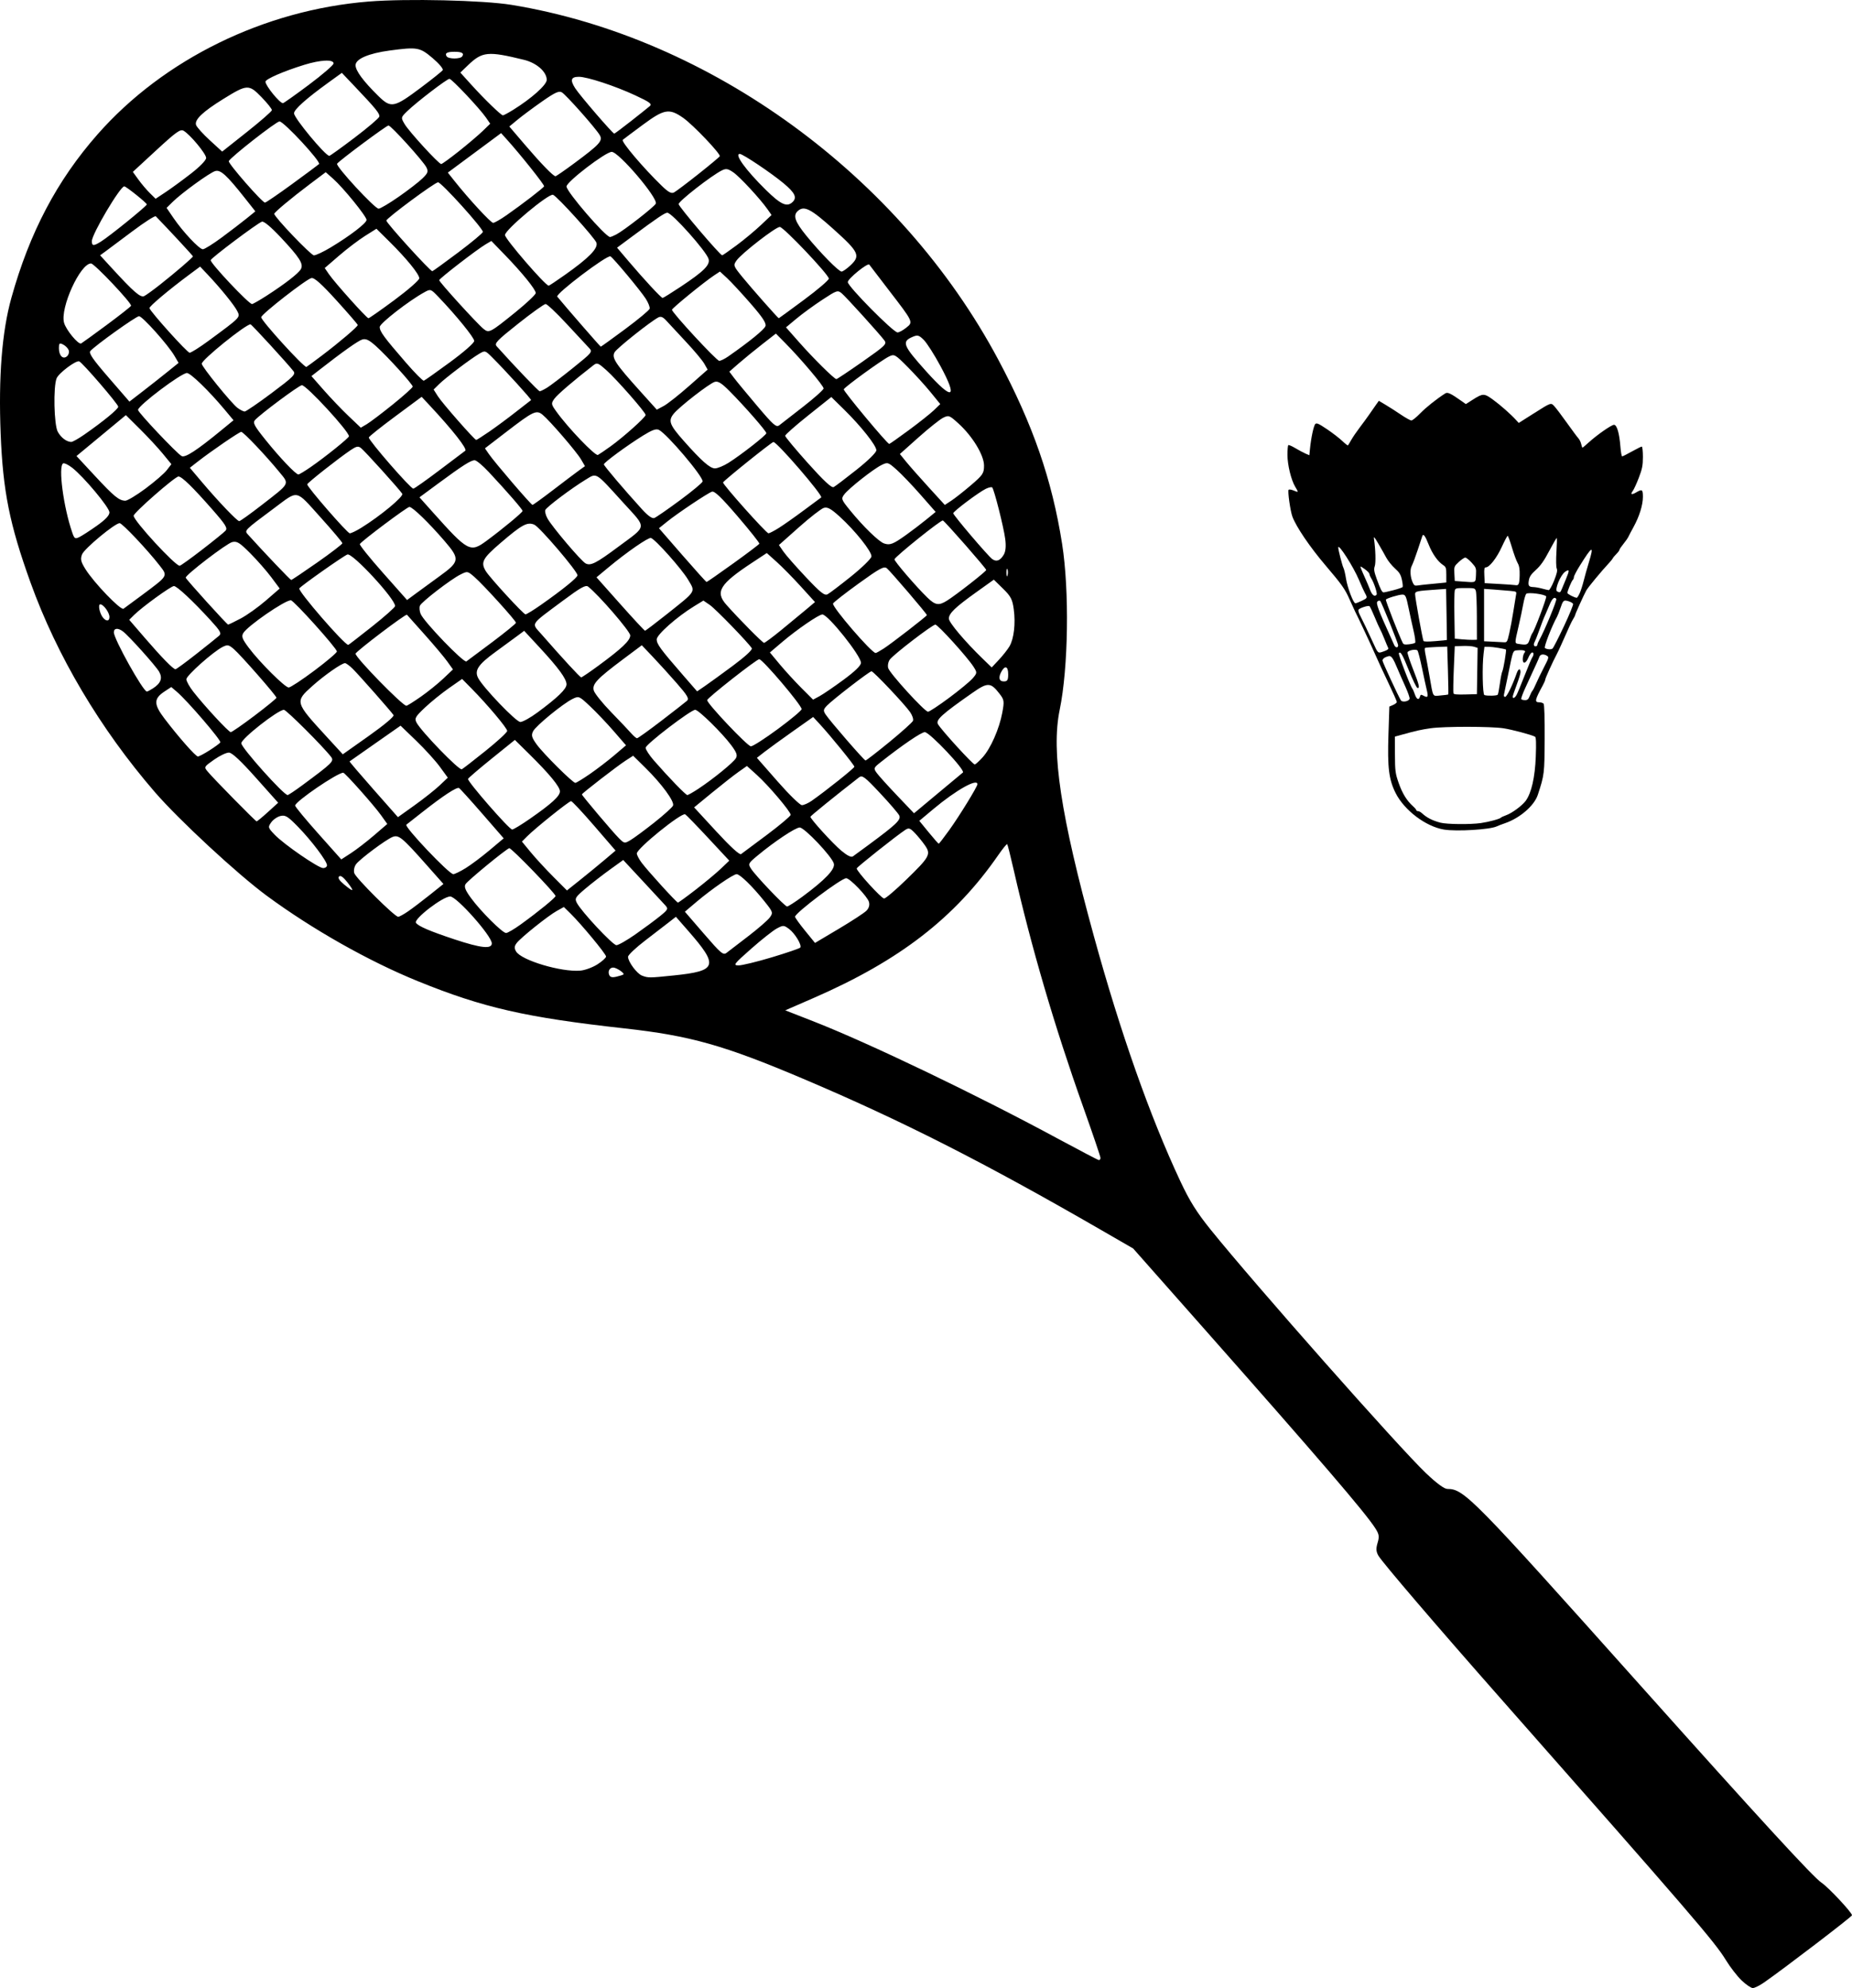 <?xml version="1.0" encoding="UTF-8" standalone="no"?>
<svg
   xmlns:dc="http://purl.org/dc/elements/1.1/"
   xmlns:cc="http://creativecommons.org/ns#"
   xmlns:rdf="http://www.w3.org/1999/02/22-rdf-syntax-ns#"
   xmlns:svg="http://www.w3.org/2000/svg"
   xmlns="http://www.w3.org/2000/svg"
   xmlns:sodipodi="http://sodipodi.sourceforge.net/DTD/sodipodi-0.dtd"
   xmlns:inkscape="http://www.inkscape.org/namespaces/inkscape"
   version="1.1"
   id="svg500"
   width="1088.437"
   height="1168.138"
   viewBox="0 0 1088.437 1168.138"
   sodipodi:docname="БАМБИНТОН.svg"
   inkscape:version="1.0 (4035a4fb49, 2020-05-01)">
  <defs
     id="defs504" />
  <sodipodi:namedview
     inkscape:document-rotation="0"
     pagecolor="#ffffff"
     bordercolor="#666666"
     borderopacity="1"
     objecttolerance="10"
     gridtolerance="10"
     guidetolerance="10"
     inkscape:pageopacity="0"
     inkscape:pageshadow="2"
     inkscape:window-width="1920"
     inkscape:window-height="1018"
     id="namedview502"
     showgrid="false"
     inkscape:zoom="0.65051016"
     inkscape:cx="544.45776"
     inkscape:cy="603.8776"
     inkscape:window-x="-6"
     inkscape:window-y="-6"
     inkscape:window-maximized="1"
     inkscape:current-layer="g508" />
  <g
     transform="translate(-18.209,17.237)"
     inkscape:groupmode="layer"
     inkscape:label="Image"
     id="g508">
    <path
       id="path55"
       d="m 1041.778,1146.43 c -2.582,-2.459 -6.775,-7.887 -9.318,-12.062 -6.464,-10.611 -20.652,-27.083 -132.601,-153.946 -36.928,-41.848 -69.356,-79.725 -71.563,-83.589 -1.355,-2.372 -1.466,-4.173 -0.464,-7.522 1.11,-3.712 0.898,-5.059 -1.354,-8.583 -5.874,-9.19 -32.733,-40.482 -101.175,-117.874 l -41.118,-46.494 -18.324,-10.583 C 596.692,665.828 548.03,641.13 490.115,616.58 443.772,596.934 423.86,591.32 385.376,587.048 327.17,580.588 302.164,574.885 263.922,559.348 234.966,547.584 201.842,528.867 175.006,509.105 157.755,496.401 123.33,464.516 109.167,448.124 77.083,410.991 51.638,368.097 36.127,324.998 c -12.294,-34.16 -16.192,-53.572 -17.53,-87.308 -1.329,-33.504 0.758,-60.019 6.287,-79.856 10.725,-38.48 26.817,-69.024 50.62,-96.083 38.87,-44.186 97.973,-73.136 159.42,-78.087 22.461,-1.81 67.306,-0.761 83.944,1.963 116.867,19.134 228.494,100.503 286.073,208.527 20.358,38.194 31.545,70.486 37.472,108.166 4.336,27.561 3.676,72.885 -1.419,97.523 -5.083,24.581 0.566,61.98 20.077,132.925 15.622,56.802 32.949,105.921 50.798,144 5.482,11.695 9.638,18.33 17.897,28.569 26.107,32.366 110.647,127.96 126.45,142.983 6.414,6.098 10.782,9.311 12.656,9.311 9.764,0 14.56,4.879 112.499,114.447 70.857,79.27 102.538,113.769 107.427,116.983 3.922,2.578 17.849,17.464 17.849,19.078 0,0.803 -40.682,31.878 -51.779,39.552 -2.553,1.765 -5.486,3.21 -6.518,3.21 -1.032,0 -3.988,-2.012 -6.57,-4.471 z M 664.973,663.122 c 0,-0.758 -4.602,-14.304 -10.227,-30.102 -16.761,-47.075 -30.511,-93.969 -40.74,-138.947 -1.858,-8.168 -3.596,-15.052 -3.863,-15.299 -0.267,-0.246 -2.653,2.681 -5.303,6.506 -25.486,36.789 -57.855,61.828 -108.377,83.838 l -16.757,7.3 16.116,6.297 c 32.901,12.855 95.778,43.006 143.968,69.036 12.785,6.906 23.682,12.6 24.215,12.653 0.533,0.053 0.969,-0.523 0.969,-1.282 z M 384.633,555.309 c 0.767,-0.708 -4.076,-3.979 -5.961,-4.025 -2.142,-0.053 -3.359,2.103 -2.439,4.318 0.567,1.363 1.714,1.639 4.309,1.038 1.945,-0.451 3.786,-1.05 4.091,-1.331 z m 29.493,0.61 c 25.682,-2.644 26.62,-5.557 8.467,-26.298 l -7.152,-8.171 -4.055,3.169 c -2.23,1.743 -8.559,6.618 -14.064,10.832 -5.505,4.215 -10.009,8.49 -10.009,9.501 0,2.917 5.24,9.963 8.241,11.082 3.669,1.368 4.184,1.365 18.572,-0.116 z m -44.799,-6.522 c 2.789,-1.784 5.071,-3.856 5.071,-4.604 0,-1.456 -14.599,-19.09 -20.965,-25.324 l -3.841,-3.761 -4.063,2.243 c -5.118,2.826 -21.205,15.689 -23.649,18.91 -1.425,1.878 -1.51,2.987 -0.378,4.939 3.027,5.222 26.67,12.275 37.816,11.281 2.716,-0.242 7.219,-1.9 10.009,-3.685 z m 102.588,-4.162 c 8.825,-2.65 16.314,-5.22 16.643,-5.711 0.996,-1.487 -3.262,-8.493 -6.663,-10.963 -3.065,-2.226 -3.352,-2.236 -7.124,-0.249 -2.162,1.139 -8.922,6.476 -15.022,11.86 -10.324,9.112 -10.842,9.793 -7.485,9.835 1.984,0.025 10.827,-2.123 19.652,-4.773 z M 457.983,532.838 c 5.84,-4.475 11.546,-9.443 12.68,-11.04 1.986,-2.798 1.861,-3.154 -3.374,-9.677 -6.956,-8.667 -14.207,-15.714 -16.169,-15.714 -1.984,0 -14.76,8.817 -23.537,16.243 l -6.868,5.812 11.157,12.924 c 10.023,11.611 11.377,12.755 13.326,11.256 1.193,-0.917 6.947,-5.329 12.787,-9.804 z m -150.739,4.22 c 0,-4.312 -20.625,-27.538 -24.453,-27.538 -4.369,0 -21.603,13.255 -20.118,15.474 1.33,1.987 8.13,4.907 22.617,9.711 15.572,5.164 21.954,5.848 21.954,2.354 z m 84.474,-5.339 c 5.035,-3.527 11.48,-8.296 14.321,-10.598 4.798,-3.887 5.023,-4.343 3.163,-6.403 -1.102,-1.22 -7.115,-7.712 -13.362,-14.426 l -11.359,-12.208 -7.843,5.652 c -4.314,3.108 -10.779,8.128 -14.368,11.154 -5.944,5.012 -6.395,5.756 -5.07,8.345 2.591,5.063 21.138,24.898 23.282,24.898 1.145,0 6.201,-2.886 11.236,-6.413 z m 135.689,-13.826 c 1.474,-1.503 2,-3.311 1.5,-5.152 -0.861,-3.166 -11.205,-13.951 -13.381,-13.951 -2.944,0 -30.064,20.426 -30.064,22.643 0,0.53 2.641,4.206 5.868,8.169 l 5.868,7.206 13.969,-8.3 c 7.683,-4.565 14.991,-9.342 16.24,-10.616 z m -203.128,8.019 c 10.451,-7.549 20.415,-15.681 20.416,-16.661 0.001,-1.531 -26.062,-28.47 -27.189,-28.102 -2.144,0.701 -24.542,19.117 -25.718,21.146 -0.903,1.558 -0.11,3.57 3.197,8.102 5.67,7.773 18.514,20.582 20.637,20.582 0.903,0 4.799,-2.28 8.657,-5.067 z m -66.232,-7.658 c 2.553,-1.753 8.272,-6.089 12.709,-9.635 l 8.067,-6.447 -10.215,-11.526 c -14.179,-15.998 -16.146,-17.589 -19.835,-16.038 -4.04,1.699 -18.954,12.841 -21.264,15.884 -1.059,1.396 -1.545,3.667 -1.12,5.231 0.778,2.861 23.774,25.756 25.846,25.731 0.643,-0.007 3.258,-1.448 5.811,-3.201 z m 231.752,-8.637 c 13.471,-9.959 19.359,-16.161 18.465,-19.451 -1.127,-4.145 -17.265,-21.179 -20.064,-21.179 -2.46,0 -14.757,8.181 -24.692,16.428 -5.622,4.667 -5.748,4.922 -3.874,7.837 2.646,4.115 19.75,22.048 21.126,22.149 0.61,0.045 4.678,-2.557 9.04,-5.782 z m -62.641,-4.164 c 5.431,-4.204 12.075,-9.745 14.764,-12.313 l 4.889,-4.67 -12.355,-13.271 c -6.795,-7.299 -12.89,-13.576 -13.544,-13.949 -2.129,-1.215 -28.434,20.058 -28.434,22.994 0,0.913 1.267,3.353 2.815,5.421 3.741,4.998 20.537,23.431 21.35,23.431 0.352,0 5.083,-3.439 10.515,-7.643 z m 123.486,-5.64 c 13.987,-13.568 14.811,-15.065 11.18,-20.308 -1.509,-2.179 -4.198,-5.468 -5.976,-7.308 -2.821,-2.92 -3.538,-3.147 -5.63,-1.788 -4.923,3.198 -28.444,21.855 -28.518,22.621 -0.152,1.564 14.526,17.682 16.102,17.682 0.884,0 6.663,-4.904 12.842,-10.899 z m -328.23,1.437 c -2.428,-3.134 -4.064,-4.295 -4.927,-3.497 -0.862,0.798 0.111,2.359 2.926,4.693 5.731,4.751 6.33,4.393 2.001,-1.196 z m 151.143,-13.261 6.421,-5.435 -12.54,-14.533 c -6.897,-7.993 -13.022,-14.533 -13.612,-14.533 -1.205,0 -21.017,15.876 -25.784,20.662 l -3.092,3.104 5.186,6.297 c 2.852,3.463 8.806,9.925 13.23,14.359 l 8.044,8.062 7.863,-6.274 c 4.325,-3.45 10.753,-8.72 14.284,-11.709 z m -81.71,4.897 c 3.141,-1.935 9.462,-6.67 14.047,-10.523 l 8.337,-7.004 -12.582,-14.47 c -6.92,-7.958 -13.069,-14.748 -13.664,-15.087 -1.309,-0.747 -9.241,4.447 -21.422,14.027 -4.972,3.91 -9.265,7.285 -9.54,7.501 -1.433,1.122 25.077,29.074 27.575,29.074 0.846,0 4.109,-1.583 7.249,-3.519 z m -81.462,-1.71 c 0,-2.411 -9.156,-14.549 -17.108,-22.68 -5.957,-6.092 -7.344,-6.942 -10.23,-6.273 -1.837,0.426 -4.282,2.102 -5.435,3.726 -2.015,2.839 -1.941,3.116 1.949,7.205 5.402,5.679 25.72,19.674 28.564,19.674 1.243,0 2.26,-0.744 2.26,-1.652 z m 27.643,-17.565 7.791,-6.7 -3.731,-5.221 c -4.141,-5.795 -21.131,-24.892 -22.146,-24.892 -3.457,0 -28.283,16.958 -28.283,19.32 0,0.664 6.102,8.052 13.56,16.417 l 13.56,15.21 5.729,-3.717 c 3.151,-2.044 9.235,-6.732 13.52,-10.417 z m 290.578,5.65 c 16.529,-12.207 19.318,-14.89 18.07,-17.389 -0.639,-1.28 -5.737,-7.201 -11.328,-13.157 -8.994,-9.581 -10.409,-10.641 -12.269,-9.196 -14.451,11.236 -28.576,22.686 -28.576,23.163 0,1.313 13.172,15.778 18.144,19.925 3.491,2.911 5.806,4.05 6.81,3.35 0.837,-0.584 4.954,-3.596 9.15,-6.695 z m -59.609,-6.014 c 7.636,-5.715 13.883,-10.987 13.883,-11.715 0,-1.907 -13.017,-17.262 -19.865,-23.433 l -5.831,-5.255 -4.909,3.452 c -2.7,1.899 -9.684,7.372 -15.519,12.162 l -10.61,8.709 13.107,14.218 c 8.23,8.928 13.619,13.853 14.484,13.235 0.758,-0.541 7.625,-5.659 15.261,-11.375 z m -66.389,-7.075 c 5.702,-4.498 10.718,-9.023 11.147,-10.055 0.978,-2.353 -6.553,-12.652 -16.223,-22.183 l -7.216,-7.113 -4.407,2.845 c -4.925,3.179 -25.716,19.249 -25.716,19.877 0,0.664 18.175,22.168 21.711,25.687 3.219,3.204 3.343,3.226 6.809,1.192 1.941,-1.139 8.195,-5.751 13.896,-10.249 z m 173.504,4.303 c 5.939,-8.25 16.54,-25.507 16.54,-26.925 0,-3.607 -12.669,3.52 -25.8,14.515 l -8.365,7.005 5.502,6.726 c 3.026,3.7 5.688,6.726 5.916,6.726 0.228,0 3.021,-3.621 6.208,-8.047 z m -246.383,-6.675 c 12.777,-8.9 17.549,-13.264 17.549,-16.049 0,-2.729 -6.206,-10.256 -18.207,-22.082 l -8.268,-8.147 -13.56,10.938 c -7.458,6.016 -13.744,11.398 -13.969,11.961 -0.546,1.367 24.201,29.756 25.938,29.756 0.749,0 5.481,-2.87 10.516,-6.377 z m -154.077,-3.88 6.036,-5.488 -13.094,-14.677 c -8.876,-9.948 -13.971,-14.709 -15.815,-14.779 -1.496,-0.056 -5.437,1.813 -8.759,4.154 -5.997,4.227 -6.023,4.276 -3.737,7.021 3.542,4.255 28.052,29.183 28.732,29.221 0.331,0.019 3.318,-2.436 6.637,-5.454 z m 100.905,-15.638 4.828,-4.578 -4.679,-6.413 c -2.573,-3.527 -8.819,-10.4 -13.88,-15.272 l -9.201,-8.859 -14.84,10.381 c -8.162,5.709 -14.971,10.484 -15.131,10.61 -0.16,0.126 6.171,7.549 14.068,16.495 l 14.359,16.266 9.823,-7.026 c 5.403,-3.864 11.996,-9.086 14.652,-11.604 z m 307.557,-7.606 c 1.608,-1.298 -19.56,-23.723 -22.393,-23.723 -2.046,0 -13.172,7.572 -25.84,17.585 -4.299,3.398 -4.39,3.638 -2.416,6.385 1.128,1.57 6.521,7.545 11.984,13.279 l 9.932,10.425 13.792,-11.512 c 7.585,-6.331 14.309,-11.929 14.94,-12.438 z m -88.817,16.584 c 8.388,-5.876 25.034,-19.167 25.034,-19.988 0,-0.948 -14.051,-18.235 -20.378,-25.071 l -3.846,-4.156 -12.103,8.547 c -6.656,4.701 -14.097,10.103 -16.534,12.004 l -4.432,3.457 12.18,13.886 c 6.699,7.637 13.119,13.896 14.266,13.909 1.147,0.013 3.762,-1.151 5.811,-2.587 z m -299.532,-9.014 c 17.923,-13.244 18.924,-14.231 17.007,-16.758 -4.464,-5.883 -26.272,-27.65 -27.702,-27.65 -3.488,0 -25.05,16.916 -25.05,19.653 0,2.609 24.883,30.418 27.218,30.418 0.476,0 4.313,-2.548 8.528,-5.663 z m 233.003,1.902 c 8.666,-5.736 20.464,-15.35 21.921,-17.862 1.027,-1.771 0.449,-3.388 -2.737,-7.663 -5.349,-7.177 -19.202,-20.784 -21.159,-20.784 -2.628,0 -29.148,20.291 -29.148,22.302 0,1.041 2.153,4.361 4.785,7.38 8.747,10.031 18.764,20.389 19.716,20.389 0.517,0 3.497,-1.693 6.622,-3.761 z m -63.875,-8.608 c 4.162,-2.869 10.642,-7.831 14.398,-11.027 l 6.83,-5.812 -7.237,-8.345 c -3.981,-4.59 -10.198,-11.131 -13.817,-14.536 -6.48,-6.097 -6.635,-6.164 -10.261,-4.434 -5.593,2.67 -21.733,15.872 -23.31,19.068 -1.163,2.356 -0.819,3.624 2.08,7.668 3.85,5.37 21.212,22.634 22.763,22.634 0.542,0 4.391,-2.347 8.553,-5.216 z m -61.201,-13.679 c 6.925,-5.556 12.592,-10.785 12.592,-11.619 0,-1.638 -11.531,-15.369 -20.785,-24.75 l -5.711,-5.79 -7.738,5.403 c -4.256,2.972 -10.601,8.106 -14.1,11.41 -5.626,5.311 -6.204,6.323 -4.992,8.732 2.544,5.059 25.125,28.377 26.662,27.532 0.815,-0.448 7.149,-5.361 14.074,-10.917 z m 292.036,3.862 c 4.71,-5.229 9.768,-16.719 11.522,-26.17 1.254,-6.758 1.137,-7.595 -1.545,-11.072 -5.288,-6.856 -6.969,-6.921 -15.982,-0.621 -18.09,12.646 -21.703,15.933 -20.258,18.426 2.027,3.496 20.525,23.753 21.601,23.655 0.517,-0.047 2.614,-1.945 4.661,-4.218 z m -54.879,-8.921 c 7.279,-5.962 13.546,-11.591 13.927,-12.507 0.381,-0.917 -0.384,-3.223 -1.701,-5.126 -3.179,-4.593 -21.514,-23.973 -22.685,-23.978 -1.173,-0.005 -22.791,16.658 -26.143,20.15 -2.199,2.291 -2.303,2.969 -0.802,5.246 2.562,3.887 22.581,26.963 23.435,27.012 0.405,0.024 6.691,-4.836 13.97,-10.798 z m -399.531,4.864 c 3.11,-1.976 5.982,-4.08 6.381,-4.676 0.73,-1.09 -19.343,-24.46 -25.526,-29.719 l -3.313,-2.818 -3.954,2.599 c -6.444,4.236 -6.446,7.499 -0.008,15.963 8.24,10.834 18.302,22.243 19.616,22.243 0.632,0 3.695,-1.616 6.805,-3.592 z m 108.181,-20.715 c -1.321,-2.055 -20.306,-23.58 -24.037,-27.254 -1.832,-1.803 -3.852,-3.278 -4.49,-3.278 -1.986,0 -12.215,7.16 -19.304,13.513 -10.224,9.162 -10.162,9.379 8.463,29.659 l 9.54,10.388 15.34,-10.852 c 9.033,-6.391 14.99,-11.397 14.488,-12.177 z m 225.955,8.102 c 7.636,-5.629 13.877,-10.857 13.869,-11.618 -0.023,-2.377 -22.802,-29.21 -24.905,-29.338 -1.447,-0.088 -30.613,22.819 -30.613,24.044 0,2.079 23.75,27.156 25.714,27.151 1.129,-0.002 8.299,-4.61 15.935,-10.239 z m -68.565,-4.763 c 7.346,-5.631 14.122,-10.918 15.059,-11.748 1.398,-1.24 0.323,-3.09 -6.003,-10.326 -4.238,-4.849 -10.596,-11.853 -14.129,-15.565 l -6.423,-6.749 -10.821,8.093 c -15.507,11.598 -18.432,14.7 -17.407,18.467 0.461,1.696 5.037,7.404 10.17,12.684 5.132,5.28 10.462,10.902 11.844,12.492 1.382,1.591 2.927,2.892 3.433,2.892 0.507,0 6.931,-4.607 14.277,-10.238 z m -239.053,-3.044 c 7.066,-5.338 12.847,-10.067 12.847,-10.509 0,-1.149 -21.003,-25.121 -25.031,-28.569 -3.009,-2.576 -3.711,-2.718 -6.525,-1.328 -5.532,2.733 -21.393,16.845 -21.393,19.034 0,1.16 1.848,4.469 4.107,7.354 6.734,8.6 20.756,23.724 21.996,23.724 0.634,0 6.934,-4.368 14,-9.706 z m 166.155,-1.781 c 12.02,-8.885 17.162,-13.855 17.162,-16.592 0,-3.242 -4.724,-9.696 -15.996,-21.855 l -8.893,-9.593 -3.54,2.642 c -1.947,1.453 -7.96,5.861 -13.362,9.795 -10.159,7.398 -12.443,10.84 -10.145,15.288 2.884,5.581 22.322,25.841 24.793,25.841 1.378,0 5.87,-2.487 9.982,-5.526 z m 242.046,-8.698 c 6.117,-4.545 12.351,-9.704 13.852,-11.466 2.636,-3.094 2.653,-3.325 0.487,-6.742 -3.522,-5.556 -20.946,-24.792 -22.457,-24.792 -1.7,0 -24.354,17.369 -26.719,20.486 -0.958,1.262 -1.405,3.532 -0.994,5.044 0.832,3.06 21.347,25.558 23.403,25.665 0.718,0.037 6.31,-3.65 12.428,-8.195 z m -310.57,-0.587 c 4.155,-2.9 10.118,-7.704 13.253,-10.675 l 5.699,-5.402 -3.37,-4.702 c -1.854,-2.586 -7.855,-9.719 -13.336,-15.851 -5.481,-6.132 -10.132,-11.346 -10.336,-11.586 -0.619,-0.73 -30.203,21.706 -30.203,22.906 0,2.337 27.581,30.582 29.863,30.582 0.481,0 4.274,-2.373 8.429,-5.273 z m 248.516,-10.011 c 6.746,-4.972 10.224,-8.36 10.224,-9.96 0,-4.132 -19.383,-28.403 -22.684,-28.403 -2.097,0 -15.006,8.862 -23.774,16.321 l -7.069,6.014 5.778,6.944 c 3.178,3.819 8.889,10.057 12.691,13.862 l 6.914,6.918 3.849,-2.081 c 2.117,-1.144 8.449,-5.472 14.072,-9.616 z m -405.918,5.089 c 4.683,-3.028 5.807,-6.003 3.688,-9.763 -1.957,-3.473 -18.029,-21.345 -21.417,-23.816 -2.913,-2.125 -5.22,-1.84 -5.22,0.645 0,3.927 17.212,34.775 19.407,34.782 0.375,10e-4 1.968,-0.83 3.541,-1.847 z M 448.979,373.901 c 7.21,-5.349 11.6,-9.407 11.075,-10.237 -2.137,-3.378 -21.319,-23.143 -24.699,-25.45 l -3.753,-2.561 -5.365,3.279 c -10.187,6.225 -22.138,16.811 -22.082,19.56 0.057,2.789 2.309,5.845 15.403,20.902 l 8.353,9.605 4.561,-3.118 c 2.509,-1.715 9.936,-7.106 16.506,-11.979 z m -246.029,2.914 c 7.286,-5.452 13.247,-10.518 13.247,-11.257 0,-1.862 -25.39,-30.093 -27.059,-30.088 -3.628,0.012 -25.56,15.159 -27.971,19.318 -1.145,1.974 -0.588,3.46 3.196,8.522 6.389,8.548 21.322,23.417 23.517,23.417 1.003,0 7.784,-4.461 15.07,-9.913 z m 407.782,2.164 c 0,-4.594 -1.752,-5.448 -3.829,-1.867 -2.1,3.622 -1.601,6.039 1.246,6.039 2.091,0 2.583,-0.795 2.583,-4.173 z m -240.997,-4.949 c 14.007,-10.277 18.869,-14.895 18.869,-17.924 0,-2.354 -18.77,-24.072 -24.79,-28.684 -1.42,-1.088 -4.43,0.599 -14.65,8.206 -19.872,14.793 -18.704,12.991 -12.799,19.739 12.849,14.684 22.733,25.4 23.426,25.4 0.419,0 4.894,-3.032 9.944,-6.738 z m -236.053,-7.068 c 6.317,-4.97 12.3,-9.766 13.297,-10.656 1.545,-1.38 0.797,-2.726 -5.078,-9.143 -10.398,-11.357 -19.703,-20.042 -21.473,-20.042 -1.724,0 -18.68,12.295 -23.368,16.944 l -2.907,2.883 9.186,10.651 c 9.975,11.566 16.663,18.4 18.006,18.4 0.469,0 6.021,-4.067 12.338,-9.037 z m 477.819,-4.439 c 2.614,-4.477 3.64,-13.384 2.506,-21.759 -0.791,-5.841 -1.729,-7.642 -6.323,-12.13 l -5.394,-5.27 -10.308,7.368 c -12.37,8.842 -16.119,12.45 -16.119,15.514 0,2.263 9.451,13.464 19.881,23.562 l 5.303,5.134 4.252,-4.538 c 2.338,-2.496 5.13,-6.042 6.203,-7.881 z M 307.567,360.017 c 7.636,-5.74 13.883,-10.837 13.883,-11.328 0,-1.212 -19.304,-22.491 -24.394,-26.889 -4.074,-3.521 -4.101,-3.525 -8.25,-1.454 -5.699,2.846 -22.864,16.059 -23.807,18.326 -0.421,1.013 -0.241,3.155 0.399,4.761 1.831,4.589 25.37,29.026 26.927,27.954 0.747,-0.514 7.605,-5.63 15.241,-11.37 z m 230,3.819 c 4.626,-2.982 25.383,-19.048 25.383,-19.648 0,-0.775 -21.663,-26.09 -23.59,-27.566 -1.661,-1.273 -4.247,0.136 -16.543,9.014 -8.015,5.787 -14.773,11.075 -15.017,11.75 -0.703,1.947 22.663,29.076 25.043,29.076 0.357,0 2.483,-1.181 4.723,-2.625 z M 236.835,350.928 c 7.472,-5.921 13.585,-11.352 13.585,-12.068 0,-4.257 -25.062,-31.34 -28.029,-30.289 -2.282,0.808 -27.256,18.41 -28.27,19.925 -0.984,1.47 26.512,33.198 28.771,33.198 0.197,0 6.472,-4.844 13.944,-10.765 z m 240.283,2.251 c 4.945,-4.027 11.483,-9.422 14.529,-11.989 l 5.539,-4.667 -8.334,-9.172 c -4.584,-5.044 -10.958,-11.526 -14.165,-14.403 l -5.831,-5.232 -8.543,5.628 c -19.086,12.573 -21.923,17.167 -15.258,24.713 7.137,8.081 21.337,22.444 22.19,22.444 0.485,0 4.927,-3.295 9.872,-7.322 z m -67.398,-9.227 c 18.068,-14.367 17.282,-13.117 12.91,-20.534 -3.697,-6.273 -19.27,-23.771 -21.848,-24.548 -1.529,-0.461 -14.145,8.266 -24.998,17.29 l -7.008,5.828 13.952,15.68 c 7.673,8.624 14.227,15.68 14.563,15.68 0.336,0 5.929,-4.228 12.428,-9.396 z m -250.04,2.217 c 3.72,-1.969 10.398,-6.734 14.84,-10.589 l 8.077,-7.008 -4.974,-6.667 c -2.736,-3.667 -8.276,-9.981 -12.311,-14.031 -6.29,-6.313 -7.804,-7.256 -10.61,-6.606 -3.283,0.761 -27.858,19.601 -27.336,20.957 0.492,1.279 24.236,27.517 24.905,27.52 0.355,0.002 3.689,-1.608 7.409,-3.577 z m -77.147,-0.9 c 0,-2.581 -3.508,-7.418 -5.379,-7.418 -1.572,0 -0.314,5.727 1.767,8.04 1.923,2.139 3.612,1.848 3.612,-0.622 z M 336.076,338.212 c 12.81,-8.994 21.534,-16.053 21.534,-17.424 0,-2.329 -22.282,-28.429 -25.384,-29.734 -4.146,-1.744 -7.228,-0.074 -19.864,10.763 -10.602,9.093 -11.782,11.358 -8.624,16.564 2.294,3.781 22.046,25.284 23.298,25.363 0.587,0.037 4.655,-2.452 9.04,-5.531 z m -234.172,-5.963 c 15.251,-11.361 14.988,-10.916 10.151,-17.156 -7.071,-9.123 -21.992,-24.93 -23.528,-24.926 -2.782,0.007 -20.815,14.98 -22.098,18.348 -1.056,2.772 -0.717,4.281 1.922,8.549 4.936,7.982 20.811,24.504 22.457,23.372 0.776,-0.534 5.769,-4.217 11.096,-8.186 z m 472.77,3.506 c 5.445,-3.398 23.144,-17.236 23.144,-18.095 0,-0.904 -23.882,-28.174 -25.466,-29.078 -0.951,-0.543 -27.72,20.914 -28.45,22.804 -0.345,0.894 12.832,16.222 19.419,22.588 4.557,4.404 6.628,4.729 11.353,1.78 z M 276.576,321.307 c 11.884,-8.611 12.075,-10.002 2.851,-20.717 -9.229,-10.72 -18.773,-19.964 -20.615,-19.964 -1.36,0 -27.972,19.935 -29.12,21.814 -0.32,0.523 5.795,8.135 13.587,16.916 l 14.168,15.965 5.203,-3.847 c 2.862,-2.116 9.128,-6.691 13.925,-10.167 z m 241.818,0.15 c 6.393,-5.135 11.776,-10.387 11.962,-11.672 0.399,-2.747 -9.619,-15.318 -18.821,-23.619 -5.026,-4.534 -7.007,-5.611 -9.159,-4.981 -1.51,0.442 -8.065,5.536 -14.566,11.318 l -11.82,10.514 2.592,3.779 c 1.426,2.078 7.369,8.844 13.208,15.036 8.702,9.227 11.009,11.05 12.798,10.109 1.2,-0.631 7.413,-5.349 13.806,-10.483 z m -69.336,-7.57 c 8.302,-5.966 15.245,-11.211 15.429,-11.654 0.184,-0.443 -5.549,-7.666 -12.739,-16.051 -9.566,-11.156 -13.623,-15.05 -15.123,-14.519 -2.676,0.948 -20.195,12.663 -26.343,17.615 l -4.797,3.864 13.745,15.796 c 7.56,8.688 13.967,15.796 14.239,15.796 0.272,0 7.287,-4.882 15.59,-10.848 z m -244.348,-0.649 c 8.093,-5.668 14.715,-10.748 14.715,-11.29 0,-0.542 -5.83,-7.448 -12.955,-15.348 -14.846,-16.461 -12.657,-16.032 -27.08,-5.297 -17.799,13.248 -17.667,13.115 -15.431,15.586 9.804,10.838 24.868,26.654 25.388,26.654 0.356,0 7.269,-4.637 15.362,-10.305 z m 405.578,4.024 c -0.354,-0.807 -0.622,0.142 -0.595,2.109 0.026,1.967 0.316,2.627 0.643,1.468 0.328,-1.16 0.306,-2.769 -0.048,-3.576 z M 136.925,305.799 c 6.709,-5.17 12.926,-10.209 13.815,-11.198 1.354,-1.506 0.115,-3.512 -7.635,-12.357 -11.55,-13.183 -18.032,-19.5 -20.008,-19.5 -2.029,0 -26.362,21.303 -26.347,23.066 0.025,2.955 24.366,29.389 27.062,29.389 0.503,0 6.403,-4.23 13.113,-9.399 z m 244.577,-1.699 c 17.38,-12.94 17.109,-10.425 2.815,-26.169 -16.477,-18.149 -15.235,-17.39 -21.873,-13.351 -8.419,5.124 -23.015,16.092 -23.742,17.842 -0.358,0.86 0.219,3.117 1.282,5.014 2.836,5.063 19.808,25.051 22.413,26.397 2.951,1.524 6.221,-0.142 19.104,-9.734 z m 226.651,4.535 c 1.103,-1.902 1.383,-4.976 0.838,-9.176 -0.902,-6.95 -6.549,-29.268 -7.666,-30.299 -0.387,-0.357 -2.06,0.006 -3.719,0.807 -4.197,2.026 -19.159,13.258 -19.159,14.382 0,1.139 20.263,24.949 22.887,26.893 2.468,1.828 4.755,0.954 6.819,-2.607 z m -304.064,-8.053 c 9.552,-7.042 21.235,-16.725 21.235,-17.6 0,-0.898 -8.983,-11.239 -19.941,-22.955 -3.509,-3.752 -7.197,-6.822 -8.195,-6.822 -2.283,0 -7.019,3.01 -21.21,13.477 l -11.248,8.297 8.02,8.969 c 20.483,22.907 21.848,23.631 31.339,16.633 z m 246.591,-3.465 c 3.551,-2.538 8.922,-6.627 11.936,-9.087 l 5.479,-4.473 -8.882,-10.109 c -4.885,-5.56 -11.204,-12.167 -14.042,-14.683 -5.026,-4.455 -5.258,-4.527 -8.865,-2.773 -4.769,2.319 -19.2,13.685 -21.882,17.235 -1.978,2.618 -1.831,3.023 3.482,9.537 7.653,9.385 16.768,18.248 19.86,19.311 3.457,1.189 5.308,0.478 12.914,-4.958 z M 75.107,291.699 c 5.07,-3.586 7.426,-6.085 7.426,-7.877 0,-2.844 -15.142,-20.969 -21.91,-26.225 -2.276,-1.768 -4.67,-2.91 -5.32,-2.539 -2.987,1.704 0.221,25.856 5.415,40.763 1.218,3.497 1.617,3.737 4.156,2.5 1.544,-0.753 6.149,-3.732 10.234,-6.62 z m 155.319,1.245 c 11.298,-6.985 25.166,-18.481 24.193,-20.055 -1.49,-2.409 -22.067,-25.19 -24.293,-26.896 -1.624,-1.244 -2.691,-1.019 -6.111,1.29 -7.155,4.83 -25.452,19.257 -25.452,20.069 0,1.634 23.602,28.771 25.024,28.771 0.823,0 3.811,-1.431 6.64,-3.18 z m 245.488,0.036 c 2.76,-1.729 9.379,-6.388 14.709,-10.353 5.33,-3.965 9.921,-7.368 10.203,-7.562 1.358,-0.934 -25.915,-32.589 -28.079,-32.589 -0.974,0 -29.024,22.518 -29.585,23.751 -0.445,0.977 25.376,29.897 26.692,29.897 0.573,0 3.3,-1.415 6.06,-3.144 z M 171.877,279.625 c 17.183,-13.345 16.54,-12.123 10.363,-19.675 -7.768,-9.497 -21.004,-23.434 -22.256,-23.434 -1.129,0 -17.806,11.417 -25.737,17.619 l -4.463,3.491 6.951,8.221 c 9.691,11.463 20.817,23.123 22.063,23.123 0.575,0 6.461,-4.206 13.08,-9.346 z m 245.978,-2.93 c 7.275,-5.379 13.258,-10.361 13.297,-11.072 0.165,-3.043 -20.966,-27.932 -25.699,-30.27 -1.629,-0.805 -4.017,0.048 -9.287,3.318 -9.454,5.865 -23.059,15.863 -23.059,16.946 0,0.835 11.923,14.867 22.572,26.565 3.283,3.606 5.825,5.4 7.043,4.968 1.048,-0.371 7.858,-5.076 15.133,-10.455 z m -74.732,-5.905 c 6.2,-4.754 12.984,-9.878 15.075,-11.386 l 3.803,-2.743 -2.307,-3.955 c -2.604,-4.463 -18.34,-22.741 -22.569,-26.215 -3.667,-3.012 -5.411,-2.194 -21.241,9.97 l -12.669,9.735 2.338,3.392 c 3.369,4.889 24.779,29.845 25.604,29.845 0.382,0 5.767,-3.889 11.967,-8.643 z m 245.748,-2.953 c 6.987,-5.972 7.656,-6.977 7.656,-11.509 0,-6.095 -6.785,-17.274 -15.005,-24.721 -5.373,-4.868 -5.726,-4.999 -9.053,-3.357 -1.904,0.939 -8.398,6.113 -14.431,11.496 l -10.97,9.788 3.672,4.518 c 2.02,2.485 7.963,9.218 13.208,14.964 l 9.535,10.446 3.866,-2.541 c 2.126,-1.398 7.311,-5.485 11.522,-9.084 z m -485.137,1.985 c 5.352,-3.975 10.962,-8.822 12.466,-10.772 l 2.735,-3.545 -5.102,-6.217 c -2.806,-3.419 -8.824,-9.906 -13.373,-14.414 l -8.271,-8.198 -14.515,12.022 -14.515,12.022 10.844,11.674 c 11.248,12.11 14.127,14.466 17.816,14.585 1.201,0.039 6.562,-3.182 11.915,-7.156 z m 172.885,-10.883 c 7.965,-6.026 14.725,-11.124 15.022,-11.327 1.402,-0.961 -7.367,-12.138 -20.833,-26.555 l -4.795,-5.134 -15.545,11.519 c -8.55,6.335 -15.53,11.908 -15.511,12.383 0.079,1.973 24.502,30.03 26.164,30.056 0.558,0.008 7.532,-4.915 15.497,-10.941 z m 244.959,-0.137 c 6.897,-5.472 11.669,-10.162 11.669,-11.469 0,-2.776 -9.031,-14.172 -18.92,-23.874 l -7.555,-7.412 -13.56,10.81 c -7.458,5.946 -13.56,11.329 -13.56,11.964 0,0.634 6.025,7.877 13.388,16.095 9.365,10.451 13.911,14.671 15.129,14.042 0.957,-0.495 6.991,-5.065 13.409,-10.157 z M 200.837,257.175 c 8.678,-6.009 22.466,-17.111 22.451,-18.077 -0.046,-2.967 -24.972,-30.001 -27.661,-30.001 -1.596,0 -24.499,17.038 -27.566,20.507 -1.392,1.574 -0.436,3.366 6.216,11.648 8.401,10.46 17.756,20.3 19.299,20.3 0.518,0 3.785,-1.969 7.261,-4.376 z m 245.536,-2.479 c 7.307,-4.599 22.133,-16.194 22.224,-17.38 0.088,-1.144 -12.787,-15.872 -21.686,-24.806 -4.648,-4.667 -6.7,-5.942 -8.633,-5.368 -3.245,0.963 -20.897,14.68 -24.192,18.799 -3.257,4.072 -2.381,6.439 5.813,15.697 10.576,11.95 15.541,16.336 18.494,16.336 1.525,0 5.116,-1.475 7.981,-3.278 z m -298.004,-19.194 7.076,-5.808 -5.375,-6.431 c -9.091,-10.877 -19.866,-21.32 -22,-21.32 -3.382,0 -28.748,19.13 -28.748,21.681 0,1.471 22.924,25.721 25.642,27.125 2.109,1.09 8.872,-3.316 23.406,-15.246 z m 228.612,9.578 c 7.655,-5.504 20.663,-17.148 20.663,-18.495 0,-1.528 -16.906,-20.804 -23.106,-26.345 -4.77,-4.263 -5.446,-4.523 -7.533,-2.903 -11.642,9.035 -21.263,17.289 -22.996,19.731 -1.99,2.803 -1.93,3.191 1.162,7.504 6.868,9.58 22.906,26.313 24.445,25.504 0.854,-0.449 4.169,-2.697 7.365,-4.996 z m 175.457,-9.649 c 6.136,-4.53 12.778,-9.813 14.761,-11.739 l 3.604,-3.503 -5.737,-7.046 c -3.156,-3.875 -9.203,-10.524 -13.439,-14.775 -7.428,-7.456 -7.818,-7.672 -10.991,-6.105 -4.396,2.172 -26.002,17.853 -26.54,19.262 -0.365,0.957 25.439,31.947 26.72,32.09 0.256,0.029 5.487,-3.654 11.623,-8.185 z M 67.818,238.08 c 11.188,-7.785 19.88,-14.93 19.88,-16.342 0,-1.514 -21.189,-26.115 -22.963,-26.661 -2.004,-0.617 -11.977,6.887 -13.245,9.965 -2.045,4.964 -1.548,27.472 0.694,31.475 1.923,3.434 5.147,5.855 7.886,5.925 0.786,0.02 4.273,-1.943 7.749,-4.361 z m 238.016,-1.758 c 3.971,-2.73 10.998,-7.934 15.615,-11.564 4.617,-3.631 8.605,-6.734 8.863,-6.895 0.471,-0.295 -15.483,-17.828 -22.997,-25.271 -3.991,-3.954 -4.055,-3.97 -7.537,-1.916 -5.098,3.007 -19.769,14.115 -23.515,17.804 l -3.214,3.165 2.568,4.043 c 2.545,4.007 21.452,25.527 22.468,25.574 0.291,0.013 3.777,-2.209 7.749,-4.939 z m -56.843,-15.838 c 6.468,-5.211 11.76,-9.961 11.76,-10.555 0,-1.395 -15.031,-17.947 -21.705,-23.902 -3.953,-3.527 -5.787,-4.403 -7.915,-3.779 -2.424,0.71 -11.491,7.14 -25.641,18.184 l -4.249,3.316 7.331,8.337 c 4.032,4.585 10.561,11.408 14.508,15.162 l 7.177,6.825 3.486,-2.057 c 1.918,-1.131 8.778,-6.321 15.246,-11.532 z m 241.314,1.196 c 6.57,-5.119 11.946,-9.924 11.946,-10.679 0,-1.538 -13.258,-17.248 -22.203,-26.307 l -5.849,-5.925 -8.252,6.442 c -4.538,3.543 -10.694,8.576 -13.679,11.184 l -5.428,4.742 2.773,3.682 c 1.525,2.025 7.676,9.468 13.668,16.541 9.629,11.365 11.138,12.671 12.986,11.243 1.15,-0.889 7.467,-5.804 14.037,-10.923 z m -312.494,-7.915 c 12.801,-9.569 14.3,-11.071 12.877,-12.901 -3.51,-4.511 -24.62,-27.532 -25.247,-27.532 -2.889,0 -28.668,20.812 -28.668,23.144 0,1.781 17.516,23.383 21.087,26.006 1.542,1.133 3.402,2.072 4.133,2.086 0.731,0.015 7.849,-4.847 15.817,-10.803 z m 245.34,-4.177 10.935,-9.642 -1.956,-3.471 c -1.076,-1.909 -5.934,-7.713 -10.796,-12.898 -4.862,-5.184 -10.045,-10.763 -11.518,-12.396 -1.953,-2.165 -3.229,-2.68 -4.71,-1.899 -4.755,2.506 -24.21,17.983 -25.654,20.407 -1.924,3.233 0.316,6.663 14.953,22.898 l 9.815,10.886 3.997,-2.121 c 2.199,-1.167 8.918,-6.46 14.933,-11.763 z m -306.598,-8.263 6.606,-5.334 -2.404,-4.121 c -3.762,-6.449 -18.832,-23.306 -20.836,-23.306 -1.727,0 -25.731,17.169 -28.613,20.465 -1.066,1.219 1.451,4.871 10.791,15.653 l 12.182,14.063 7.834,-6.043 c 4.309,-3.324 10.807,-8.443 14.44,-11.377 z m 454.369,-3.472 c -3.574,-6.637 -7.965,-13.529 -9.758,-15.314 -2.859,-2.848 -3.654,-3.08 -6.478,-1.893 -6.744,2.837 -5.896,5.018 7.94,20.414 15.563,17.318 18.696,16.107 8.295,-3.207 z m -231.221,12.726 c 1.871,-1.143 8.696,-6.339 15.166,-11.547 11.583,-9.322 11.729,-9.506 9.435,-11.922 -1.282,-1.349 -7.173,-7.684 -13.092,-14.077 -5.919,-6.393 -11.474,-11.624 -12.345,-11.624 -0.871,0 -8.083,5.156 -16.027,11.459 -12.784,10.142 -14.242,11.683 -12.693,13.412 10.556,11.777 24.545,26.391 25.257,26.385 0.494,-0.005 2.428,-0.943 4.299,-2.086 z m -57.082,-14.953 c 8.295,-6.088 14.292,-11.354 14.292,-12.549 0,-1.935 -10.763,-15.165 -21.02,-25.839 -4.574,-4.76 -4.589,-4.765 -8.247,-2.764 -9.146,5.003 -26.265,18.312 -26.265,20.419 0,2.659 2.504,6.069 15.301,20.836 5.277,6.089 10.057,10.918 10.621,10.729 0.564,-0.188 7.457,-5.063 15.318,-10.832 z m 242.477,-0.335 c 13.492,-9.448 14.474,-10.404 12.867,-12.522 -3.154,-4.157 -22.532,-25.535 -25.061,-27.647 -2.379,-1.987 -2.837,-1.835 -11.408,3.787 -4.912,3.222 -11.725,8.187 -15.14,11.034 l -6.21,5.177 7.902,8.941 c 8.372,9.474 20.502,21.459 21.717,21.459 0.399,0 7.299,-4.603 15.333,-10.229 z m -317.725,-3.599 c 10.367,-7.842 21.093,-16.973 21.093,-17.956 0,-0.381 -5.571,-6.828 -12.38,-14.328 -8.904,-9.807 -13.064,-13.532 -14.817,-13.268 -2.765,0.417 -29.428,21.189 -29.547,23.018 -0.124,1.912 24.694,29.208 26.556,29.208 0.148,0 4.241,-3.004 9.094,-6.675 z m 238.849,0.498 c 12.52,-8.74 21.156,-15.775 21.853,-17.804 0.596,-1.732 -1.673,-5.176 -8.787,-13.341 -5.274,-6.054 -11.472,-12.744 -13.772,-14.867 l -4.182,-3.86 -3.442,2.274 c -5.871,3.88 -24.751,19.281 -24.751,20.191 0,1.683 26.215,30.008 27.772,30.008 0.87,0 3.259,-1.17 5.308,-2.601 z M 58.537,188.413 c -0.465,-1.118 -1.939,-2.573 -3.276,-3.234 -2.115,-1.045 -2.431,-0.761 -2.431,2.179 0,4.465 2.472,6.854 4.835,4.673 0.944,-0.872 1.337,-2.5 0.872,-3.618 z m 82.259,-5.417 c 19.017,-14.01 18.711,-13.695 16.885,-17.394 -1.699,-3.442 -9.774,-13.414 -17.373,-21.452 l -4.484,-4.744 -6.305,4.681 c -12.262,9.104 -23.833,18.853 -23.466,19.772 1.084,2.715 22.234,26.163 23.598,26.163 0.883,0 5.898,-3.162 11.144,-7.027 z m 244.842,-6.88 c 7.669,-5.682 14.136,-11.064 14.37,-11.96 0.234,-0.896 -0.8,-3.548 -2.299,-5.892 -3.007,-4.705 -18.977,-23.87 -20.719,-24.863 -1.882,-1.074 -32.535,22.119 -31.273,23.661 5.038,6.156 25.252,29.385 25.571,29.385 0.222,0 6.679,-4.649 14.349,-10.331 z M 81.062,173.586 c 7.557,-5.594 13.929,-10.61 14.16,-11.145 0.61,-1.414 -21.565,-24.873 -23.512,-24.873 -6.356,0 -18.238,26.079 -15.863,34.816 1.159,4.264 8.472,13.088 10.084,12.168 0.765,-0.437 7.574,-5.371 15.131,-10.965 z m 240.065,-7.357 c 6.57,-5.311 11.946,-10.392 11.946,-11.291 0,-2.06 -8.043,-11.977 -18.242,-22.493 l -7.858,-8.102 -3.416,2.026 c -5.152,3.056 -27.123,20.013 -27.221,21.011 -0.098,0.995 22.164,25.476 26.023,28.617 3.224,2.624 3.827,2.31 18.768,-9.768 z m 229.656,9.113 c 4.25,-3.375 4.349,-3.162 -10.287,-22.187 -5.763,-7.491 -10.892,-14.195 -11.397,-14.898 -0.894,-1.243 -12.642,8.288 -12.642,10.257 0,2.529 26.759,29.586 29.26,29.586 0.875,0 3.154,-1.241 5.065,-2.759 z M 250.108,158.995 c 7.985,-5.918 14.518,-11.637 14.518,-12.707 0,-2.406 -7.527,-11.65 -17.586,-21.597 l -7.597,-7.512 -6.742,4.242 c -3.708,2.333 -10.546,7.527 -15.195,11.541 l -8.453,7.299 2.49,3.63 c 3.41,4.972 22.151,25.864 23.2,25.864 0.466,0 7.381,-4.842 15.366,-10.76 z m 240.682,-0.117 c 8.079,-5.983 14.615,-11.578 14.525,-12.434 -0.272,-2.578 -26.635,-30.335 -28.811,-30.335 -2.431,1.5e-4 -22.424,15.501 -25.399,19.691 -2.047,2.884 -1.948,3.163 3.469,9.819 5.134,6.308 20.894,24.137 21.335,24.137 0.105,0 6.801,-4.895 14.88,-10.878 z m -315.811,-2.404 c 10.832,-7 18.545,-12.978 20.015,-15.514 1.763,-3.041 -0.603,-6.803 -11.745,-18.67 -5.835,-6.215 -9.978,-9.675 -11.108,-9.275 -2.79,0.988 -30.018,21.438 -30.116,22.619 -0.155,1.872 22.368,25.777 24.287,25.777 0.565,0 4.465,-2.222 8.667,-4.937 z m -62.744,-6.44 c 9.132,-7.203 19.372,-15.997 19.372,-16.636 0,-0.377 -15.29,-16.855 -21.837,-23.534 -0.475,-0.484 -6.652,3.471 -13.728,8.789 -7.076,5.318 -14.246,10.673 -15.934,11.9 l -3.07,2.231 6.291,6.862 c 13.626,14.864 17.46,18.186 19.689,17.059 1.163,-0.588 5.31,-3.59 9.217,-6.671 z m 306.112,1.143 c 13.512,-8.981 17.273,-12.72 16.309,-16.215 -1.236,-4.476 -21.508,-27.199 -24.266,-27.199 -1.45,0 -6.011,3.082 -20.814,14.066 l -8.714,6.466 6.718,7.914 c 9.135,10.762 19.209,21.624 20.056,21.624 0.383,0 5.203,-2.996 10.712,-6.657 z m -67.985,-6.992 c 13.923,-9.848 19.367,-15.394 18.4,-18.745 -0.764,-2.649 -23.137,-27.375 -25.526,-28.21 -2.593,-0.906 -28.245,20.562 -28.245,23.639 0,2.264 23.531,29.529 25.685,29.759 0.276,0.03 4.634,-2.87 9.686,-6.443 z m -62.74,-13.174 c 7.857,-5.901 14.324,-11.293 14.37,-11.982 0.138,-2.037 -24.358,-29.147 -26.338,-29.147 -1.862,0 -30.42,21.152 -30.377,22.498 0.049,1.506 26.033,30.084 27.03,29.728 0.566,-0.202 7.457,-5.195 15.314,-11.097 z m 230.225,7.841 c 6.262,-5.781 5.307,-7.884 -9.704,-21.366 -13.531,-12.153 -17.409,-14.112 -21.131,-10.676 -2.849,2.63 -1.576,6.256 5.058,14.409 8.144,10.009 19.055,21.118 20.742,21.118 0.694,0 2.96,-1.568 5.036,-3.485 z M 212.445,128.217 c 11.459,-6.884 21.186,-14.338 21.186,-16.236 0,-2.069 -13.645,-18.874 -19.63,-24.176 l -4.362,-3.864 -9.478,7.131 c -10.709,8.057 -20.771,16.45 -20.771,17.325 0,1.84 21.554,24.401 23.312,24.401 1.164,0 5.548,-2.062 9.742,-4.582 z m 238.611,-1.284 c 4.362,-3.226 10.782,-8.559 14.265,-11.851 l 6.333,-5.985 -2.353,-3.349 c -4.341,-6.179 -16.382,-19.171 -20.152,-21.743 -3.127,-2.134 -4.202,-2.32 -6.633,-1.143 -5.954,2.882 -25.532,18.129 -25.466,19.832 0.059,1.526 24.334,30.045 25.611,30.089 0.254,0.008 4.032,-2.624 8.394,-5.85 z m -302.422,-4.707 c 5.196,-3.848 11.743,-8.86 14.549,-11.138 l 5.101,-4.141 -6.044,-7.639 c -10.839,-13.7 -14.406,-16.955 -17.563,-16.029 -3.221,0.944 -19.697,12.886 -25.016,18.132 l -3.551,3.503 4.025,5.896 c 5.592,8.192 15.195,18.413 17.299,18.413 0.964,0 6.004,-3.148 11.2,-6.996 z m -71.147,2.518 c 5.1,-3.165 27,-20.903 27,-21.869 0,-0.873 -12.145,-10.609 -13.234,-10.609 -2.44,0 -19.052,28.039 -19.052,32.158 0,2.948 0.958,3.006 5.286,0.32 z m 302.906,-4.207 c 4.619,-2.417 22.506,-16.372 23.236,-18.127 1.357,-3.265 -21.77,-30.411 -25.909,-30.411 -3.567,0 -26.569,17.61 -26.569,20.341 0,3.116 23.047,29.815 25.626,29.687 0.467,-0.023 2.094,-0.694 3.616,-1.49 z m -64.619,-11.23 c 9.586,-6.7 21.77,-16.074 22.202,-17.083 0.342,-0.799 -14.03,-18.836 -22.166,-27.819 l -3.099,-3.421 -15.655,11.6 -15.655,11.6 3.918,4.934 c 8.327,10.487 21.343,24.585 22.706,24.595 0.786,0.006 4.273,-1.978 7.749,-4.407 z m -63.174,-10.97 c 5.548,-3.873 11.785,-8.691 13.858,-10.707 3.25,-3.16 3.576,-4.058 2.364,-6.513 -1.777,-3.599 -20.813,-24.617 -22.297,-24.617 -1.191,0 -29.023,20.7 -30.204,22.464 -0.957,1.43 22.12,26.415 24.397,26.415 0.986,0 6.333,-3.169 11.881,-7.042 z m 231.312,3.227 c 2.89,-2.668 1.567,-5.487 -5.23,-11.143 -7.33,-6.099 -23.938,-17.23 -25.709,-17.23 -3.39,0 3.525,9.536 15.346,21.161 8.711,8.567 12.319,10.236 15.593,7.213 z M 189.761,91.002 c 8.147,-5.94 15.32,-11.263 15.94,-11.829 1.382,-1.262 -20.671,-25.057 -23.223,-25.057 -1.923,0 -29.05,21.236 -29.808,23.334 -0.482,1.335 19.636,24.352 21.284,24.352 0.547,0 7.66,-4.86 15.807,-10.8 z m -59.306,-6.242 c 5.297,-4.116 8.901,-7.84 8.901,-9.198 0,-2.413 -9.408,-13.755 -13.237,-15.96 -1.919,-1.105 -4.335,0.615 -16.049,11.429 l -13.79,12.729 3.293,4.55 c 1.811,2.503 4.823,6.057 6.694,7.898 l 3.401,3.347 5.943,-3.94 c 3.269,-2.167 9.948,-7.052 14.844,-10.856 z m 298.184,0.308 c 6.748,-5.349 12.412,-10.075 12.587,-10.503 0.569,-1.388 -15.671,-18.437 -21.412,-22.479 -8.262,-5.817 -11.164,-5.333 -23.751,3.964 -5.878,4.342 -11.21,8.339 -11.85,8.881 -1.124,0.955 12.042,16.479 22.879,26.976 3.897,3.775 5.675,4.746 7.224,3.946 1.13,-0.583 7.575,-5.437 14.323,-10.786 z m -72.917,-6.383 c 14.999,-11.115 16.897,-13.209 14.971,-16.517 -2.348,-4.033 -19.87,-23.787 -22.331,-25.174 -1.698,-0.958 -4.116,0.172 -11.623,5.428 -5.213,3.651 -11.666,8.446 -14.34,10.656 l -4.862,4.018 9.176,10.729 c 9.564,11.183 16.655,18.478 17.962,18.478 0.42,0 5.391,-3.429 11.047,-7.62 z m -67.724,-7.133 c 5.258,-4.18 11.528,-9.512 13.934,-11.849 l 4.374,-4.249 -2.437,-3.54 c -3.722,-5.407 -20.138,-22.833 -21.51,-22.833 -1.456,0 -19.401,13.748 -24.788,18.991 -3.82,3.718 -3.823,3.73 -1.565,7.6 2.529,4.335 20.065,23.479 21.507,23.479 0.509,0 5.227,-3.42 10.485,-7.6 z m -61.399,-7.885 c 7.775,-5.894 14.309,-11.455 14.52,-12.359 0.405,-1.729 -1.96,-4.641 -14.39,-17.723 l -7.614,-8.013 -7.789,5.629 c -13.212,9.548 -20.312,15.888 -20.312,18.137 0,2.783 18.316,24.873 20.733,25.005 0.394,0.022 7.077,-4.783 14.852,-10.677 z m -48.6,-16.178 c 0.056,-0.695 -2.684,-4.134 -6.088,-7.642 -7.435,-7.663 -8.421,-7.617 -22.431,1.054 -12.129,7.507 -17.09,12.241 -16.036,15.304 0.437,1.271 4.068,5.309 8.068,8.972 l 7.273,6.661 14.557,-11.543 c 8.006,-6.348 14.602,-12.111 14.658,-12.806 z m 210.999,6.485 c 5.111,-4.013 10.098,-7.994 11.082,-8.847 1.494,-1.295 0.063,-2.352 -8.686,-6.413 -11.805,-5.479 -28.086,-10.825 -32.967,-10.825 -4.666,0 -5.276,1.869 -2.187,6.702 2.673,4.182 22.055,26.678 22.985,26.678 0.264,0 4.661,-3.283 9.772,-7.296 z m -69.116,-6.712 c 10.717,-6.656 19.648,-14.639 19.648,-17.562 0,-4.738 -5.92,-9.963 -13.349,-11.783 -21.32,-5.222 -24.515,-4.906 -33.022,3.264 l -4.399,4.225 6.234,6.904 c 7.748,8.581 17.692,18.229 18.787,18.229 0.453,0 3.198,-1.475 6.101,-3.278 z M 265.597,34.232 c 6.571,-4.929 12.337,-9.542 12.812,-10.252 0.475,-0.71 -2.181,-3.876 -5.904,-7.036 -7.541,-6.401 -9.018,-6.666 -25.174,-4.51 -12.476,1.665 -20.157,4.962 -20.157,8.653 0,3.231 4.555,9.391 13.293,17.979 7.561,7.431 9.198,7.116 25.13,-4.833 z m -65.828,-1.677 c 7.97,-5.958 14.491,-11.591 14.491,-12.518 0,-2.486 -7.669,-2.133 -17.152,0.79 -12.105,3.731 -22.882,8.412 -22.882,9.94 0,2.345 8.363,12.62 10.272,12.62 0.43,0 7.302,-4.874 15.272,-10.832 z m 90.093,-16.667 c 1.243,-1.857 -0.188,-2.702 -4.573,-2.702 -4.385,0 -5.816,0.846 -4.573,2.702 1.105,1.65 8.042,1.65 9.146,0 z"
       style="fill:#000000;stroke-width:1.241" />
    <path
       id="path57"
       d="m 866.833,470.198 c -10.651,-1.752 -23.308,-11.313 -28.403,-21.455 -3.987,-7.937 -4.858,-15.016 -4.221,-34.319 l 0.544,-16.493 2.191,-0.947 c 1.205,-0.521 2.192,-1.316 2.192,-1.766 0,-0.451 -2.261,-5.551 -5.024,-11.333 -2.763,-5.783 -6.221,-13.247 -7.683,-16.588 -2.441,-5.579 -10.245,-22.245 -11.826,-25.257 -0.369,-0.703 -1.844,-3.928 -3.278,-7.166 -2.69,-6.075 -4.465,-8.579 -14.174,-19.989 -9.095,-10.689 -17.052,-22.394 -19.356,-28.473 -1.248,-3.295 -2.944,-15.277 -2.245,-15.861 0.372,-0.311 1.705,-0.102 3.045,0.477 2.809,1.214 2.859,1.085 0.854,-2.199 -2.399,-3.929 -4.592,-12.898 -4.592,-18.781 0,-2.917 0.224,-5.491 0.499,-5.72 0.274,-0.229 2.127,0.561 4.117,1.756 1.99,1.195 4.663,2.623 5.939,3.175 l 2.32,1.002 0.357,-3.664 c 0.651,-6.676 2.208,-13.882 3.184,-14.738 0.788,-0.691 2.012,-0.138 6.777,3.065 3.198,2.15 7.212,5.235 8.92,6.857 1.708,1.621 3.252,2.826 3.431,2.676 0.179,-0.149 1.043,-1.561 1.92,-3.136 0.877,-1.575 3.128,-4.878 5.002,-7.34 1.874,-2.462 4.297,-5.771 5.384,-7.353 1.087,-1.583 2.849,-4.108 3.916,-5.613 l 1.939,-2.736 3.948,2.344 c 2.171,1.289 6.225,3.887 9.007,5.773 2.783,1.886 5.563,3.429 6.179,3.429 0.616,0 2.939,-1.873 5.161,-4.162 3.429,-3.531 9.677,-8.505 14.748,-11.74 1.373,-0.876 3.192,-0.021 9.607,4.517 l 2.494,1.764 4.01,-2.557 c 6.004,-3.829 6.708,-3.835 11.847,-0.113 4.336,3.141 10.54,8.607 13.636,12.015 l 1.578,1.736 8.216,-5.201 c 11.14,-7.052 10.663,-6.889 12.911,-4.401 1.026,1.136 4.326,5.518 7.333,9.738 3.007,4.22 5.986,8.226 6.621,8.903 0.634,0.677 1.369,2.187 1.631,3.357 0.263,1.17 0.604,2.127 0.759,2.127 0.155,0 1.752,-1.339 3.55,-2.975 4.951,-4.507 13.469,-10.453 14.975,-10.453 1.709,0 3.151,4.916 3.765,12.84 0.243,3.137 0.709,5.703 1.034,5.703 0.326,0 2.903,-1.295 5.727,-2.877 2.824,-1.583 5.434,-2.877 5.799,-2.877 0.365,0 0.664,2.714 0.664,6.032 0,5.013 -0.407,7.092 -2.412,12.309 -1.327,3.452 -2.923,6.933 -3.547,7.735 -1.594,2.048 -0.66,2.441 2.016,0.849 3.491,-2.077 3.943,-1.772 3.943,2.661 0,4.709 -2.092,11.459 -5.435,17.543 -1.313,2.389 -2.695,5.013 -3.071,5.831 -0.376,0.818 -1.714,2.74 -2.975,4.271 -1.261,1.531 -2.293,3.07 -2.293,3.419 0,0.349 -0.81,1.448 -1.799,2.442 -0.99,0.994 -1.937,2.128 -2.104,2.519 -0.168,0.391 -1.077,1.542 -2.021,2.558 -4.825,5.191 -12.626,14.61 -13.598,16.418 -1.62,3.013 -6.494,13.773 -6.5,14.348 0,0.271 -0.513,1.308 -1.135,2.303 -1.062,1.701 -2.028,3.777 -6.897,14.815 -1.086,2.462 -2.446,5.339 -3.022,6.394 -1.96,3.586 -6.542,13.717 -6.542,14.463 0,0.409 -0.645,1.925 -1.433,3.371 -4.677,8.578 -4.973,9.981 -2.104,9.981 1.001,0 2.154,0.36 2.562,0.799 0.449,0.483 0.7,8.631 0.634,20.621 -0.113,20.628 -0.175,21.142 -4.006,32.885 -2.088,6.402 -10.494,13.693 -19.282,16.727 -1.945,0.671 -4.151,1.517 -4.901,1.879 -3.922,1.892 -23.624,3.072 -31.008,1.857 z m 21.71,-3.814 c 4.808,-0.699 11.17,-2.426 11.81,-3.206 0.21,-0.256 1.588,-0.892 3.061,-1.413 3.38,-1.195 9.354,-5.597 11.461,-8.445 3.351,-4.531 5.468,-13.813 5.928,-25.987 0.302,-8 0.175,-11.385 -0.437,-11.702 -2.282,-1.179 -13.468,-4.157 -18.535,-4.935 -7.394,-1.135 -34.943,-1.15 -42.799,-0.023 -5.641,0.81 -8.459,1.438 -16.835,3.755 l -4.209,1.164 0.043,10.539 c 0.039,9.568 0.239,11.099 2.164,16.614 2.151,6.161 4.778,10.447 8.412,13.724 1.103,0.995 2.006,2.055 2.006,2.355 0,0.3 0.44,0.546 0.978,0.546 0.538,0 1.522,0.504 2.186,1.119 2.944,2.726 6.202,4.404 10.992,5.664 3.764,0.99 17.624,1.124 23.773,0.231 z m -41.891,-73.075 c 0.136,-0.589 -1.027,-3.877 -2.585,-7.307 -1.557,-3.43 -3.48,-7.802 -4.273,-9.715 -2.904,-7.008 -3.878,-8.394 -5.59,-7.956 -2.193,0.56 -3.486,1.52 -3.486,2.588 0,0.846 9.312,20.979 10.794,23.339 0.853,1.358 4.775,0.634 5.14,-0.949 z m 70.576,-1.555 c 0.508,-1.319 1.226,-2.717 1.594,-3.107 0.368,-0.39 1.327,-2.26 2.13,-4.156 0.803,-1.896 2.877,-6.179 4.608,-9.517 2.913,-5.617 3.05,-6.13 1.833,-6.874 -2.013,-1.23 -3.925,-0.96 -4.493,0.635 -0.483,1.354 -1.476,3.55 -8.281,18.3 -1.52,3.295 -2.577,6.244 -2.348,6.554 0.229,0.309 1.23,0.563 2.225,0.563 1.415,0 2.01,-0.521 2.733,-2.398 z m -64.54,0.48 c 0.47,-1.501 0.551,-1.517 2.493,-0.504 2.177,1.136 2.517,0.399 1.581,-3.427 -0.461,-1.882 -1.733,-7.739 -2.828,-13.014 -1.095,-5.275 -2.295,-9.914 -2.667,-10.308 -0.949,-1.005 -5.562,-0.114 -5.849,1.129 -0.127,0.551 1.335,4.976 3.248,9.834 3.607,9.159 4.138,11.464 2.541,11.019 -0.516,-0.144 -2.708,-4.646 -4.871,-10.006 -3.949,-9.783 -5.04,-11.67 -5.999,-10.373 -0.449,0.607 6.677,19.28 7.958,20.854 0.286,0.352 0.939,1.862 1.45,3.357 0.992,2.9 2.287,3.533 2.942,1.439 z m 56.811,-1.119 c 0.536,-0.967 2.657,-6.074 4.714,-11.35 2.057,-5.275 4.084,-10.091 4.505,-10.701 1.065,-1.545 0.957,-3.206 -0.188,-2.887 -0.525,0.146 -1.483,1.537 -2.129,3.09 -1.516,3.645 -3.496,3.855 -3.242,0.344 0.099,-1.364 0.568,-2.872 1.043,-3.349 1.117,-1.125 -0.49,-1.692 -3.992,-1.408 -2.942,0.238 -2.666,-0.459 -5.655,14.272 -1.07,5.275 -2.136,10.382 -2.369,11.35 -0.297,1.234 -0.111,1.758 0.624,1.758 0.97,0 4.355,-6.936 6.778,-13.886 0.97,-2.782 2.243,-3.117 2.243,-0.591 0,0.788 -1.027,4.152 -2.282,7.475 -1.255,3.324 -2.288,6.402 -2.296,6.842 -0.024,1.399 1.237,0.861 2.245,-0.959 z m -40.133,-0.28 c 0.124,-0.11 0.036,-6.485 -0.195,-14.168 l -0.42,-13.969 -6.327,0.222 c -3.48,0.122 -6.517,0.381 -6.75,0.576 -0.233,0.195 -0.093,1.921 0.312,3.836 0.404,1.915 1.441,7.51 2.304,12.434 2.333,13.315 1.623,12.064 6.603,11.635 2.337,-0.202 4.35,-0.456 4.474,-0.566 z m 29.069,0.129 c 0.257,-0.347 0.825,-3.297 1.263,-6.554 0.438,-3.257 1.09,-6.498 1.449,-7.201 0.675,-1.322 2.527,-12.497 2.117,-12.767 -0.722,-0.475 -7.806,-1.62 -10.027,-1.62 h -2.613 l -0.492,3.93 c -0.91,7.276 -0.591,24.064 0.465,24.42 1.735,0.585 7.362,0.436 7.838,-0.208 z m -12.031,-13.926 0.207,-13.598 -2.065,-0.656 c -1.136,-0.361 -4.155,-0.572 -6.711,-0.469 l -4.646,0.187 -0.568,13.428 c -0.312,7.385 -0.404,13.799 -0.204,14.252 0.268,0.607 2.132,0.776 7.072,0.639 l 6.708,-0.185 z m -52.352,-13.576 c -0.27,-0.528 -1.299,-2.973 -2.286,-5.435 -0.988,-2.462 -2.138,-5.051 -2.557,-5.755 -0.419,-0.703 -1.831,-3.868 -3.139,-7.034 -1.308,-3.165 -2.646,-5.99 -2.972,-6.278 -0.669,-0.59 -5.695,0.987 -6.465,2.028 -0.275,0.372 0.07,1.768 0.767,3.102 1.481,2.834 5.042,10.293 7.678,16.083 3.084,6.775 2.836,6.568 6.403,5.319 2.197,-0.769 2.924,-1.343 2.572,-2.032 z m 103.264,-12.653 c 3.201,-6.784 5.636,-12.734 5.411,-13.223 -0.225,-0.489 -1.477,-1.201 -2.783,-1.581 -2.829,-0.824 -3.094,-0.579 -4.79,4.439 -0.654,1.934 -1.512,4.092 -1.907,4.796 -2.984,5.315 -7.794,17.717 -7.087,18.272 1.075,0.844 3.639,1.028 4.496,0.323 0.462,-0.381 3.459,-6.242 6.66,-13.026 z m -97.414,11.102 c 0,-1.269 -9.783,-25.421 -10.559,-26.07 -0.394,-0.329 -1.078,-0.163 -1.632,0.394 -0.931,0.937 0.678,5.261 7.63,20.514 0.801,1.758 1.811,4.006 2.243,4.994 0.762,1.744 2.319,1.857 2.319,0.168 z m 81.879,-0.468 c 0,-0.366 0.509,-1.572 1.131,-2.68 3.059,-5.449 10.464,-23.4 9.943,-24.104 -1.104,-1.493 -2.417,-0.296 -4.063,3.706 -0.977,2.374 -2.056,4.891 -2.399,5.595 -0.789,1.619 -2.458,5.937 -4.2,10.87 -0.745,2.11 -1.7,4.456 -2.121,5.214 -0.422,0.758 -0.53,1.698 -0.241,2.089 0.594,0.803 1.95,0.323 1.95,-0.69 z m -71.897,-0.968 c 0.338,-0.292 -0.055,-3.407 -0.872,-6.924 -0.817,-3.517 -2.115,-9.443 -2.885,-13.17 -1.535,-7.434 -1.903,-8.25 -3.717,-8.25 -2.128,0 -9.352,2.205 -9.706,2.963 -0.273,0.585 7.613,20.833 9.894,25.402 0.484,0.969 1.158,1.127 3.633,0.85 1.671,-0.187 3.315,-0.579 3.653,-0.871 z m 67.325,-1.969 c 0.541,-1.67 1.243,-3.325 1.559,-3.677 1.211,-1.345 8.541,-20.764 8.154,-21.605 -0.586,-1.276 -10.584,-2.602 -11.712,-1.554 -0.462,0.429 -1.278,3.226 -1.812,6.215 -0.535,2.989 -1.795,8.955 -2.799,13.257 -2.234,9.565 -2.234,9.607 -0.105,9.95 5.14,0.827 5.677,0.62 6.715,-2.586 z m -48.637,0.296 c 0.024,-0.075 -0.074,-6.856 -0.22,-15.07 l -0.264,-14.933 -5.484,0.38 c -12.109,0.839 -12.757,0.985 -12.725,2.856 0.037,2.216 4.228,25.529 4.909,27.308 0.177,0.463 2.389,0.506 7,0.136 3.707,-0.297 6.761,-0.602 6.785,-0.677 z m 36.626,-3.813 c 0.674,-2.901 1.759,-8.728 2.411,-12.948 0.651,-4.22 1.361,-8.578 1.577,-9.685 0.387,-1.984 0.34,-2.018 -3.263,-2.384 -2.01,-0.205 -6.323,-0.559 -9.585,-0.787 l -5.93,-0.415 v 15.397 15.397 l 4.783,0.227 c 2.63,0.125 5.682,0.282 6.782,0.35 1.918,0.118 2.05,-0.092 3.226,-5.152 z m -19.025,-9.751 c -0.014,-7.385 -0.279,-14.219 -0.589,-15.186 -0.551,-1.719 -0.691,-1.758 -6.274,-1.758 -5.286,0 -5.741,0.107 -6.132,1.439 -0.232,0.791 -0.325,7.481 -0.206,14.866 l 0.216,13.428 4.209,0.389 c 2.315,0.214 5.242,0.358 6.504,0.32 l 2.296,-0.07 -0.025,-13.428 z m -67.663,-9.431 c 3.401,-1.623 3.456,-1.754 1.905,-4.539 -0.617,-1.108 -2.206,-4.604 -3.53,-7.77 -3.217,-7.689 -12.183,-21.685 -12.183,-19.017 0,1.378 2.409,10.764 3.076,11.984 0.384,0.703 1.056,3.539 1.493,6.302 0.842,5.322 4.331,14.479 5.518,14.479 0.388,0 2.063,-0.647 3.721,-1.439 z m 128.093,-4.476 c 0.675,-1.495 1.721,-4.732 2.325,-7.193 0.604,-2.462 1.978,-7.353 3.053,-10.87 3.198,-10.46 2.121,-10.037 -5.455,2.139 -1.826,2.935 -3.32,5.827 -3.32,6.426 0,0.599 -0.299,1.363 -0.663,1.697 -0.748,0.684 -3.163,6.518 -3.163,7.639 0,0.632 4.039,2.723 5.484,2.839 0.281,0.022 1.063,-1.182 1.737,-2.677 z m -119.343,0.821 c 0.526,-0.711 -1.511,-6.932 -3.106,-9.486 -0.593,-0.949 -1.104,-2.157 -1.137,-2.685 -0.033,-0.528 -1.287,-1.813 -2.787,-2.857 -2.72,-1.892 -2.726,-1.893 -2.157,-0.32 0.314,0.868 1.36,3.304 2.324,5.414 0.965,2.11 2.333,5.347 3.039,7.193 1.196,3.126 2.727,4.222 3.824,2.739 z m 9.851,-2.597 c 2.762,-0.713 5.205,-1.543 5.428,-1.844 0.223,-0.301 0.032,-2.236 -0.424,-4.299 -0.672,-3.036 -1.452,-4.306 -4.095,-6.667 -1.796,-1.604 -4.087,-4.445 -5.091,-6.314 -1.004,-1.868 -3.112,-5.591 -4.683,-8.273 -2.354,-4.018 -2.798,-4.482 -2.52,-2.638 0.916,6.08 1.135,13.973 0.442,15.936 -0.631,1.788 -0.409,3.191 1.216,7.673 2.2,6.068 3.068,7.723 4.048,7.723 0.362,0 2.918,-0.583 5.68,-1.296 z m 99.034,-0.782 c 0.466,-1.143 1.557,-3.777 2.424,-5.854 2.158,-5.17 2.078,-5.918 -0.457,-4.252 -2.737,1.799 -6.424,10.727 -4.787,11.592 1.661,0.878 1.909,0.747 2.82,-1.486 z m -4.597,-4.813 c 1.692,-4.215 2.08,-6.003 1.558,-7.181 -0.388,-0.877 -0.46,-5.168 -0.163,-9.733 0.292,-4.491 0.36,-8.165 0.151,-8.165 -0.209,0 -2.205,3.461 -4.436,7.69 -2.98,5.65 -5.034,8.569 -7.74,11.003 -2.771,2.492 -3.803,3.981 -4.168,6.012 -0.588,3.274 -0.097,4.054 2.588,4.118 1.133,0.027 3.437,0.428 5.12,0.892 1.683,0.464 3.461,0.873 3.949,0.91 0.488,0.037 1.902,-2.458 3.141,-5.545 z m -73.963,2.102 c 2.268,-0.21 5.588,-0.53 7.377,-0.713 l 3.252,-0.331 v -4.505 c 0,-4.02 -0.202,-4.637 -1.877,-5.738 -3.122,-2.052 -6.337,-6.609 -8.492,-12.04 -2.033,-5.123 -3.139,-6.612 -3.721,-5.014 -0.168,0.462 -1.391,4.149 -2.716,8.193 -1.326,4.044 -2.906,8.257 -3.511,9.362 -1.191,2.173 -0.87,6.81 0.694,10.022 0.723,1.484 1.227,1.743 2.874,1.473 1.098,-0.18 3.853,-0.5 6.122,-0.709 z m 53.736,-5.207 c 0.092,-3.622 -0.239,-5.656 -1.181,-7.268 -0.72,-1.231 -2.226,-5.331 -3.347,-9.112 -1.121,-3.781 -2.254,-6.87 -2.517,-6.866 -0.264,0.004 -1.829,2.954 -3.478,6.554 -2.974,6.492 -7.267,11.981 -9.37,11.981 -0.863,0 -1.042,0.964 -0.864,4.636 l 0.225,4.636 8.417,0.466 c 4.63,0.256 8.934,0.566 9.565,0.689 1.998,0.388 2.42,-0.557 2.551,-5.716 z m -25.667,-0.274 c 0.21,-3.945 0.067,-4.354 -2.522,-7.187 -1.51,-1.652 -3.206,-3.004 -3.769,-3.004 -0.563,0 -2.284,1.166 -3.825,2.591 -2.71,2.506 -2.794,2.731 -2.576,6.874 l 0.225,4.283 4.974,0.375 c 7.639,0.576 7.241,0.785 7.492,-3.932 z"
       style="fill:#000000;stroke-width:0.699" />
  </g>
</svg>

